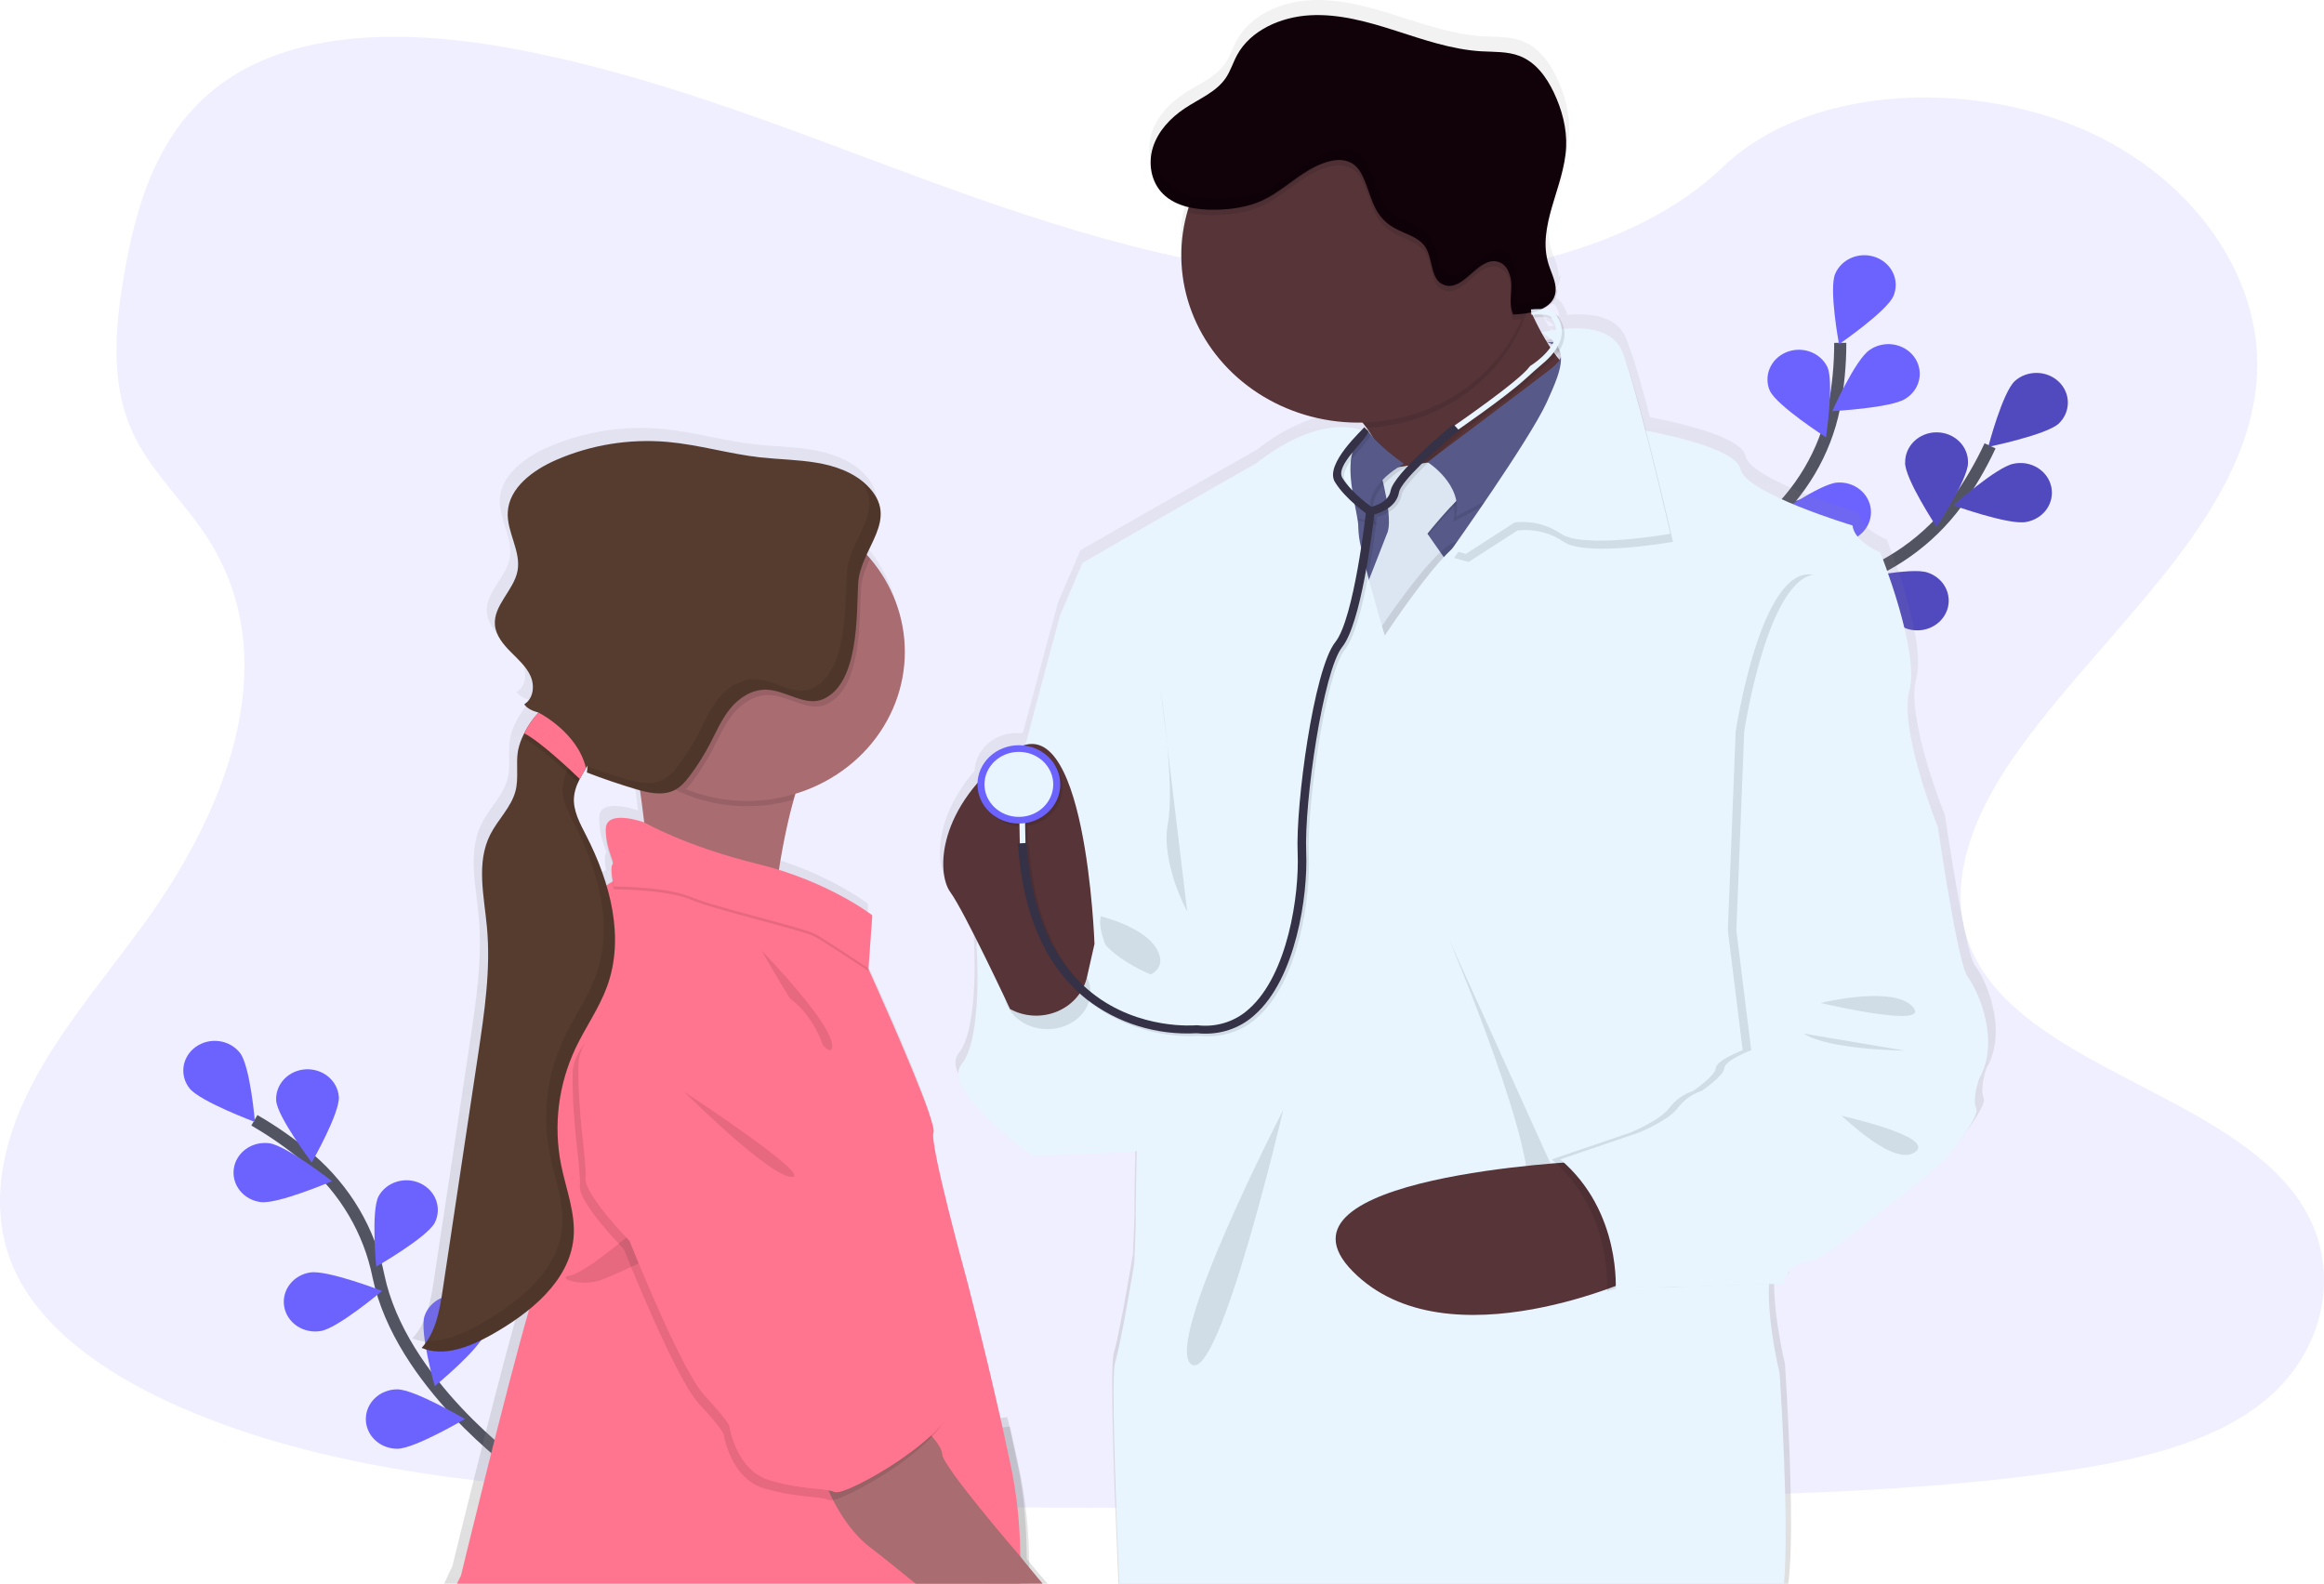 <svg width="383" height="261" viewBox="0 0 383 261" fill="none" xmlns="http://www.w3.org/2000/svg">
<g clip-path="url(#clip0_121_731)">
<path opacity="0.1" d="M222.53 46.029C197.976 45.222 174.572 37.726 152.258 29.526C129.944 21.326 107.827 12.238 83.848 7.893C68.431 5.095 50.8 4.702 38.38 12.518C26.426 20.038 22.565 33.02 20.488 45.066C18.926 54.129 18.02 63.667 22.29 72.154C25.263 78.043 30.538 82.995 34.188 88.637C46.882 108.269 37.908 132.479 24.148 151.664C17.695 160.668 10.209 169.235 5.23 178.809C0.251 188.383 -2.055 199.351 2.303 209.115C6.623 218.785 16.912 226.062 28.062 231.174C50.708 241.548 77.392 244.516 103.412 246.217C161.01 249.942 218.919 248.328 276.669 246.714C298.042 246.114 319.51 245.51 340.533 242.379C352.209 240.641 364.265 237.887 372.742 231.237C383.501 222.794 386.171 208.501 378.959 197.913C366.864 180.159 333.424 175.747 324.968 156.693C320.317 146.205 325.095 134.52 331.859 124.793C346.362 103.927 370.68 85.619 371.96 61.766C372.841 45.382 361.152 28.979 343.076 21.226C324.133 13.092 297.862 14.119 283.887 27.562C269.496 41.411 244.206 46.74 222.53 46.029Z" fill="#6C63FF"/>
<path d="M85.424 241.782C85.424 241.782 66.029 227.916 62.365 210.279C60.88 202.871 56.894 196.118 51.007 191.034C48.191 188.642 45.149 186.499 41.92 184.631" stroke="#535461" stroke-width="2" stroke-miterlimit="10"/>
<path d="M39.547 173.52C41.247 175.694 42.016 184.908 42.016 184.908C42.016 184.908 32.928 181.523 31.225 179.352C30.407 178.309 30.061 177.001 30.263 175.716C30.465 174.431 31.199 173.274 32.303 172.501C33.406 171.728 34.789 171.4 36.148 171.591C37.507 171.783 38.729 172.476 39.547 173.52Z" fill="#6C63FF"/>
<path d="M55.846 180.749C56.022 183.447 51.378 191.577 51.378 191.577C51.378 191.577 45.69 184.061 45.51 181.363C45.442 180.077 45.912 178.817 46.819 177.857C47.726 176.896 48.997 176.312 50.356 176.231C51.715 176.151 53.053 176.58 54.08 177.425C55.107 178.271 55.74 179.465 55.843 180.749H55.846Z" fill="#6C63FF"/>
<path d="M71.644 201.532C70.361 203.946 62.007 208.748 62.007 208.748C62.007 208.748 61.115 199.544 62.398 197.13C63.03 195.994 64.108 195.139 65.4 194.747C66.692 194.356 68.095 194.46 69.307 195.037C70.519 195.614 71.443 196.618 71.88 197.832C72.317 199.047 72.232 200.375 71.644 201.532Z" fill="#6C63FF"/>
<path d="M79.856 219.793C79.021 222.377 71.647 228.443 71.647 228.443C71.647 228.443 69.119 219.516 69.954 216.928C70.356 215.686 71.263 214.646 72.476 214.037C73.688 213.427 75.107 213.298 76.42 213.678C77.733 214.058 78.833 214.916 79.477 216.062C80.122 217.209 80.258 218.551 79.856 219.793Z" fill="#6C63FF"/>
<path d="M42.972 198.113C45.793 198.474 54.711 194.665 54.711 194.665C54.711 194.665 47.186 188.769 44.351 188.409C42.99 188.236 41.612 188.582 40.521 189.369C39.429 190.157 38.713 191.323 38.531 192.609C38.348 193.896 38.713 195.199 39.546 196.231C40.379 197.264 41.611 197.941 42.972 198.113Z" fill="#6C63FF"/>
<path d="M52.863 219.359C55.684 218.902 62.973 212.75 62.973 212.75C62.973 212.75 53.924 209.255 51.107 209.712C50.432 209.816 49.786 210.046 49.206 210.388C48.626 210.73 48.123 211.177 47.727 211.704C47.33 212.231 47.048 212.826 46.897 213.457C46.745 214.087 46.727 214.739 46.843 215.376C46.96 216.013 47.208 216.622 47.575 217.168C47.941 217.714 48.419 218.185 48.979 218.555C49.539 218.926 50.172 219.187 50.839 219.325C51.507 219.463 52.197 219.475 52.87 219.359H52.863Z" fill="#6C63FF"/>
<path d="M65.469 238.764C68.329 238.764 76.616 233.865 76.616 233.865C76.616 233.865 68.326 228.973 65.466 228.973C64.093 228.973 62.776 229.489 61.805 230.407C60.834 231.325 60.289 232.57 60.289 233.869C60.289 235.167 60.834 236.412 61.805 237.33C62.776 238.248 64.093 238.764 65.466 238.764H65.469Z" fill="#6C63FF"/>
<path d="M273.834 121.855C273.834 121.855 285.788 101.83 303.807 96.061C311.374 93.684 317.922 89.052 322.468 82.858C324.601 79.897 326.441 76.757 327.966 73.478" stroke="#535461" stroke-width="2" stroke-miterlimit="10"/>
<path d="M339.277 69.809C337.225 71.69 327.672 73.638 327.672 73.638C327.672 73.638 330.017 64.667 332.069 62.783C333.06 61.906 334.375 61.432 335.732 61.463C337.088 61.494 338.378 62.027 339.323 62.948C340.268 63.869 340.792 65.104 340.784 66.388C340.775 67.671 340.234 68.9 339.277 69.809Z" fill="#6C63FF"/>
<path d="M333.875 86.026C331.054 86.553 321.932 83.278 321.932 83.278C321.932 83.278 329.055 76.942 331.858 76.426C332.531 76.284 333.227 76.272 333.906 76.388C334.584 76.505 335.231 76.749 335.808 77.105C336.386 77.461 336.882 77.923 337.268 78.463C337.655 79.004 337.923 79.611 338.057 80.251C338.191 80.89 338.189 81.549 338.051 82.188C337.912 82.826 337.64 83.433 337.251 83.971C336.861 84.508 336.362 84.968 335.782 85.32C335.203 85.674 334.554 85.913 333.875 86.026Z" fill="#6C63FF"/>
<path d="M314.213 103.594C311.512 102.71 305.373 95.52 305.373 95.52C305.373 95.52 314.894 93.459 317.602 94.343C318.253 94.547 318.854 94.871 319.371 95.297C319.888 95.723 320.311 96.241 320.614 96.823C320.918 97.404 321.096 98.037 321.139 98.684C321.182 99.331 321.088 99.979 320.864 100.592C320.639 101.205 320.288 101.769 319.832 102.252C319.375 102.736 318.821 103.128 318.202 103.407C317.583 103.687 316.912 103.847 316.228 103.879C315.543 103.911 314.858 103.814 314.213 103.594Z" fill="#6C63FF"/>
<path d="M296.144 113.718C293.323 113.278 286.002 107.158 286.002 107.158C286.002 107.158 295.026 103.604 297.843 104.044C299.199 104.255 300.411 104.967 301.212 106.022C302.014 107.078 302.338 108.392 302.115 109.675C301.892 110.957 301.14 112.103 300.023 112.861C298.906 113.618 297.517 113.926 296.161 113.715L296.144 113.718Z" fill="#6C63FF"/>
<path d="M313.967 76.265C313.963 78.97 319.15 86.817 319.15 86.817C319.15 86.817 324.331 78.98 324.331 76.279C324.349 75.625 324.228 74.975 323.976 74.367C323.724 73.758 323.346 73.203 322.864 72.735C322.381 72.267 321.805 71.895 321.168 71.641C320.531 71.386 319.847 71.256 319.156 71.256C318.465 71.256 317.78 71.386 317.144 71.641C316.507 71.895 315.93 72.267 315.448 72.735C314.966 73.203 314.587 73.758 314.335 74.367C314.083 74.975 313.963 75.625 313.981 76.279L313.967 76.265Z" fill="#6C63FF"/>
<path d="M293.01 88.357C293.863 90.938 301.282 96.957 301.282 96.957C301.282 96.957 303.751 88.014 302.89 85.433C302.444 84.237 301.525 83.251 300.325 82.684C299.126 82.116 297.741 82.011 296.461 82.39C295.182 82.769 294.108 83.603 293.465 84.716C292.822 85.829 292.662 87.134 293.017 88.357H293.01Z" fill="#6C63FF"/>
<path d="M274.365 102.753C274.746 105.421 280.98 112.547 280.98 112.547C280.98 112.547 285.004 104.127 284.623 101.449C284.547 100.801 284.335 100.173 283.999 99.602C283.663 99.032 283.21 98.531 282.667 98.129C282.123 97.727 281.5 97.432 280.834 97.261C280.167 97.09 279.472 97.046 278.788 97.133C278.104 97.22 277.445 97.436 276.85 97.767C276.255 98.098 275.737 98.539 275.325 99.062C274.913 99.586 274.615 100.182 274.451 100.816C274.286 101.45 274.257 102.109 274.365 102.753Z" fill="#6C63FF"/>
<path opacity="0.25" d="M339.277 69.809C337.225 71.69 327.672 73.638 327.672 73.638C327.672 73.638 330.017 64.667 332.069 62.783C333.06 61.906 334.375 61.432 335.732 61.463C337.088 61.494 338.378 62.027 339.323 62.948C340.268 63.869 340.792 65.104 340.784 66.388C340.775 67.671 340.234 68.9 339.277 69.809Z" fill="black"/>
<path opacity="0.25" d="M333.875 86.026C331.054 86.553 321.932 83.278 321.932 83.278C321.932 83.278 329.055 76.942 331.858 76.426C332.531 76.284 333.227 76.272 333.906 76.388C334.584 76.505 335.231 76.749 335.808 77.105C336.386 77.461 336.882 77.923 337.268 78.463C337.655 79.004 337.923 79.611 338.057 80.251C338.191 80.89 338.189 81.549 338.051 82.188C337.912 82.826 337.64 83.433 337.251 83.971C336.861 84.508 336.362 84.968 335.782 85.32C335.203 85.674 334.554 85.913 333.875 86.026Z" fill="black"/>
<path opacity="0.25" d="M314.213 103.594C311.512 102.71 305.373 95.52 305.373 95.52C305.373 95.52 314.894 93.459 317.602 94.343C318.253 94.547 318.854 94.871 319.371 95.297C319.888 95.723 320.311 96.241 320.614 96.823C320.918 97.404 321.096 98.037 321.139 98.684C321.182 99.331 321.088 99.979 320.864 100.592C320.639 101.205 320.288 101.769 319.832 102.252C319.375 102.736 318.821 103.128 318.202 103.407C317.583 103.687 316.912 103.847 316.228 103.879C315.543 103.911 314.858 103.814 314.213 103.594Z" fill="black"/>
<path opacity="0.25" d="M296.144 113.718C293.323 113.278 286.002 107.158 286.002 107.158C286.002 107.158 295.026 103.604 297.843 104.044C299.199 104.255 300.411 104.967 301.212 106.022C302.014 107.078 302.338 108.392 302.115 109.675C301.892 110.957 301.14 112.103 300.023 112.861C298.906 113.618 297.517 113.926 296.161 113.715L296.144 113.718Z" fill="black"/>
<path opacity="0.25" d="M313.967 76.265C313.963 78.97 319.15 86.817 319.15 86.817C319.15 86.817 324.331 78.98 324.331 76.279C324.349 75.625 324.228 74.975 323.976 74.367C323.724 73.758 323.346 73.203 322.864 72.735C322.381 72.267 321.805 71.895 321.168 71.641C320.531 71.386 319.847 71.256 319.156 71.256C318.465 71.256 317.78 71.386 317.144 71.641C316.507 71.895 315.93 72.267 315.448 72.735C314.966 73.203 314.587 73.758 314.335 74.367C314.083 74.975 313.963 75.625 313.981 76.279L313.967 76.265Z" fill="black"/>
<path opacity="0.25" d="M293.01 88.357C293.863 90.938 301.282 96.957 301.282 96.957C301.282 96.957 303.751 88.014 302.89 85.433C302.444 84.237 301.525 83.251 300.325 82.684C299.126 82.116 297.741 82.011 296.461 82.39C295.182 82.769 294.108 83.603 293.465 84.716C292.822 85.829 292.662 87.134 293.017 88.357H293.01Z" fill="black"/>
<path opacity="0.25" d="M274.365 102.753C274.746 105.421 280.98 112.547 280.98 112.547C280.98 112.547 285.004 104.127 284.623 101.449C284.547 100.801 284.335 100.173 283.999 99.602C283.663 99.032 283.21 98.531 282.667 98.129C282.123 97.727 281.5 97.432 280.834 97.261C280.167 97.09 279.472 97.046 278.788 97.133C278.104 97.22 277.445 97.436 276.85 97.767C276.255 98.098 275.737 98.539 275.325 99.062C274.913 99.586 274.615 100.182 274.451 100.816C274.286 101.45 274.257 102.109 274.365 102.753Z" fill="black"/>
<path d="M274.521 121.458C274.521 121.458 276.87 98.568 290.855 86.396C296.754 81.324 300.755 74.579 302.259 67.175C302.944 63.655 303.285 60.083 303.278 56.504" stroke="#535461" stroke-width="2" stroke-miterlimit="10"/>
<path d="M312.045 48.781C310.987 51.288 303.074 56.73 303.074 56.73C303.074 56.73 301.374 47.63 302.443 45.122C302.957 43.918 303.956 42.957 305.22 42.449C306.484 41.942 307.91 41.93 309.183 42.416C310.456 42.903 311.473 43.847 312.01 45.043C312.546 46.238 312.559 47.586 312.045 48.791V48.781Z" fill="#6C63FF"/>
<path d="M314.058 65.694C311.72 67.248 301.963 67.759 301.963 67.759C301.963 67.759 305.764 59.242 308.102 57.688C308.657 57.295 309.289 57.012 309.961 56.855C310.633 56.697 311.332 56.669 312.016 56.772C312.7 56.875 313.355 57.106 313.943 57.453C314.531 57.799 315.039 58.254 315.437 58.79C315.836 59.325 316.117 59.931 316.263 60.571C316.41 61.211 316.419 61.873 316.29 62.516C316.162 63.16 315.898 63.772 315.515 64.317C315.131 64.863 314.636 65.33 314.058 65.691V65.694Z" fill="#6C63FF"/>
<path d="M303.598 89.298C300.749 89.525 292.053 85.296 292.053 85.296C292.053 85.296 299.881 79.76 302.73 79.534C304.099 79.425 305.456 79.835 306.505 80.672C307.554 81.51 308.208 82.708 308.323 84.002C308.438 85.296 308.005 86.58 307.119 87.572C306.233 88.564 304.966 89.182 303.598 89.291V89.298Z" fill="#6C63FF"/>
<path d="M291.43 105.468C288.661 106.135 279.338 103.377 279.338 103.377C279.338 103.377 286.063 96.671 288.831 95.99C290.16 95.665 291.571 95.851 292.754 96.51C293.938 97.168 294.796 98.243 295.141 99.5C295.486 100.757 295.288 102.092 294.592 103.211C293.896 104.33 292.758 105.142 291.43 105.468Z" fill="#6C63FF"/>
<path d="M291.676 64.4C292.832 66.872 300.922 72.07 300.922 72.07C300.922 72.07 302.297 62.92 301.14 60.449C300.564 59.293 299.532 58.396 298.266 57.949C296.999 57.503 295.599 57.543 294.363 58.06C293.127 58.577 292.154 59.531 291.652 60.718C291.15 61.904 291.158 63.23 291.676 64.41V64.4Z" fill="#6C63FF"/>
<path d="M277.698 83.482C279.585 85.513 288.944 88.174 288.944 88.174C288.944 88.174 287.364 79.053 285.477 77.022C285.032 76.529 284.487 76.124 283.875 75.832C283.263 75.539 282.596 75.364 281.911 75.318C281.227 75.271 280.54 75.354 279.89 75.56C279.24 75.767 278.64 76.094 278.124 76.522C277.609 76.95 277.189 77.471 276.888 78.053C276.587 78.636 276.412 79.27 276.372 79.918C276.332 80.565 276.429 81.214 276.657 81.826C276.884 82.437 277.238 83 277.698 83.482Z" fill="#6C63FF"/>
<path d="M266.805 103.797C268.3 106.098 277.049 110.216 277.049 110.216C277.049 110.216 277.123 100.976 275.638 98.671C274.899 97.608 273.751 96.858 272.437 96.581C271.123 96.304 269.747 96.522 268.6 97.189C267.453 97.856 266.627 98.918 266.295 100.152C265.963 101.386 266.152 102.693 266.822 103.797H266.805Z" fill="#6C63FF"/>
<path d="M256.537 31.817C257.122 29.786 257.828 27.745 258.321 25.688C257.729 27.745 257.02 29.793 256.537 31.817Z" fill="url(#paint0_linear_121_731)"/>
<path d="M253.913 51.378C253.864 51.298 253.828 51.218 253.79 51.145C253.79 51.111 253.754 51.085 253.74 51.051C253.663 51.086 253.585 51.116 253.504 51.142C253.349 51.198 253.19 51.252 253.028 51.295C252.866 51.338 252.799 51.362 252.675 51.388C252.573 51.422 252.468 51.447 252.361 51.465L252.39 51.525C252.52 51.498 252.647 51.475 252.778 51.442L252.813 51.855C252.961 51.855 253.098 51.835 253.232 51.835C253.296 51.832 253.359 51.832 253.423 51.835C253.698 51.835 253.938 51.835 254.128 51.835C254.054 51.685 253.977 51.528 253.913 51.378ZM325.497 159.134C323.839 157.023 320.532 134.367 320.532 134.367C320.532 134.367 314.026 118.256 315.799 111.827C317.573 105.398 310.954 88.948 310.954 88.948C310.954 88.948 306.582 87.15 306.345 84.482C306.345 84.482 288.492 79.147 287.656 75.145C286.979 71.864 275.906 69.509 271.929 68.766C270.716 64.137 269.496 59.819 268.596 57.461C268.353 56.727 268.124 56.094 267.912 55.593C266.393 51.925 261.696 51.592 258.289 51.885C258.142 51.26 257.867 50.668 257.482 50.141C257.425 49.96 257.314 49.799 257.161 49.678C257.088 49.619 257.01 49.565 256.928 49.517C256.866 49.409 256.785 49.312 256.688 49.231C256.591 49.148 256.485 49.077 256.371 49.017C256.289 48.975 256.204 48.939 256.117 48.907C255.913 48.834 255.701 48.779 255.486 48.744C255.235 48.695 254.98 48.664 254.724 48.651C255.346 48.393 255.901 48.009 256.35 47.527C256.655 47.188 256.882 46.793 257.016 46.366C257.128 46.012 257.178 45.642 257.164 45.272C257.073 45.425 256.967 45.569 256.847 45.703C256.995 44.225 256.17 42.725 255.697 41.254C255.125 39.34 255.019 37.327 255.387 35.368C255.86 32.414 257.03 29.426 257.824 26.418C257.826 26.401 257.826 26.384 257.824 26.368C258.24 24.874 258.497 23.345 258.592 21.802C258.73 18.691 257.887 15.586 256.533 12.752C255.331 10.241 253.557 7.77 250.842 6.749C248.825 5.979 246.564 6.103 244.392 5.976C239.519 5.689 234.871 4.068 230.238 2.594C225.604 1.12 220.837 -0.22 215.96 0.037C211.083 0.293 206.065 2.518 203.84 6.599C203.135 7.873 202.729 9.291 201.886 10.488C200.307 12.745 197.478 13.876 195.119 15.433C192.76 16.991 190.683 19.201 189.83 21.839C189.364 23.26 189.298 24.772 189.639 26.224C189.716 26.552 189.815 26.875 189.936 27.191C190.27 28.073 190.792 28.88 191.47 29.562C191.98 30.067 192.567 30.498 193.212 30.84C194.021 31.264 194.886 31.582 195.786 31.787C195.754 31.887 195.722 31.994 195.687 32.097C195.631 32.267 195.581 32.43 195.528 32.614C195.412 33.024 195.303 33.441 195.211 33.861C195.207 33.891 195.207 33.921 195.211 33.951C194.778 35.848 194.56 37.783 194.562 39.723C194.561 40.641 194.611 41.558 194.71 42.471C196.121 56.004 207.934 66.678 222.529 67.372C223.03 67.395 223.534 67.408 224.045 67.408C224.278 67.408 224.507 67.408 224.751 67.408C224.98 67.695 225.206 67.989 225.421 68.275C225.636 68.562 225.833 68.856 226.02 69.142L225.509 68.642L224.998 68.199C224.859 68.379 224.704 68.547 224.536 68.702C224.202 68.591 223.862 68.5 223.516 68.429C222.053 68.122 219.824 68.009 216.891 68.846C214.193 69.609 210.896 71.18 207.038 74.165L188.24 84.836L178.07 90.685L174.406 99.155C174.406 99.155 171.652 109.219 168.588 120.751C168.468 120.784 168.351 120.818 168.235 120.858C167.987 120.831 167.737 120.817 167.487 120.818C165.709 120.814 163.999 121.461 162.716 122.625C161.432 123.788 160.675 125.377 160.604 127.057C154.511 134.06 154.165 141.063 155.597 144.277C155.726 144.579 155.89 144.866 156.083 145.134C157.021 146.415 158.774 149.716 160.551 153.235C160.505 153.525 160.477 153.768 160.463 153.952C160.46 154.012 160.46 154.072 160.463 154.132C160.463 154.132 161.521 169.241 157.995 173.573C157.222 174.517 157.339 175.757 157.995 177.131C160.357 182.073 169.698 188.673 169.698 188.673C169.698 188.673 180.901 188.616 187.143 187.973C187.125 188.566 187.111 189.156 187.097 189.733C186.956 195.562 186.956 200.448 186.956 200.448L186.723 206.56C186.723 206.56 184.608 219.442 183.55 222.994C182.883 225.222 183.652 245.847 184.322 261.01H294.702C295.999 252.04 294.169 224.785 294.169 224.785C294.169 224.785 292.431 217.738 292.367 211.596C292.364 211.589 292.362 211.582 292.362 211.574C292.362 211.567 292.364 211.559 292.367 211.552C292.367 211.016 292.367 210.492 292.388 209.978L293.189 209.952L294.627 209.905H294.758C294.758 209.905 294.793 209.778 294.874 209.572C295.065 209.057 295.324 208.567 295.647 208.114C296.26 207.257 297.219 206.417 298.662 206.36C299.458 206.33 300.693 205.72 302.086 204.82C302.095 204.822 302.104 204.822 302.114 204.82C305.862 202.422 310.817 197.997 312.019 197.27C313.673 196.269 321.593 189.6 321.593 189.6C321.593 189.6 322.774 188.186 324.033 186.482L324.079 186.422C325.645 184.288 327.309 181.737 326.9 180.933C326.195 179.492 327.373 176.048 327.373 176.048C331.05 169.681 327.154 161.245 325.497 159.134ZM257.309 56.564C257.343 56.663 257.364 56.766 257.372 56.871C257.284 56.761 257.196 56.644 257.108 56.537L257.023 56.43L256.963 56.35L257.097 56.177C257.097 56.177 257.097 56.177 257.097 56.2C257.19 56.308 257.262 56.432 257.309 56.564ZM256.124 53.609C255.74 53.683 255.436 53.749 255.239 53.799C254.989 53.379 254.749 52.959 254.534 52.532C255.099 52.842 255.632 53.203 256.124 53.609ZM255.461 54.136C255.46 54.13 255.46 54.123 255.461 54.116L255.489 54.136C255.634 54.226 255.775 54.313 255.905 54.403C256.022 54.483 256.128 54.56 256.233 54.64C256.163 54.756 256.085 54.876 256.008 54.973C255.884 54.79 255.768 54.613 255.655 54.43C255.584 54.356 255.521 54.256 255.461 54.136ZM253.345 50.021C254.027 49.958 254.713 49.958 255.394 50.021C255.489 50.021 255.574 50.038 255.659 50.051C255.85 50.079 256.038 50.125 256.219 50.188C256.636 50.739 256.893 51.384 256.963 52.059L256.773 52.085L256.586 52.119C256.233 52.175 255.881 52.232 255.606 52.285L255.253 52.355C254.784 52.452 254.512 52.525 254.502 52.529C254.456 52.439 254.41 52.355 254.361 52.269C254.283 52.125 254.202 51.978 254.132 51.835C254.061 51.692 253.969 51.528 253.895 51.378C253.846 51.298 253.811 51.218 253.772 51.145C253.772 51.111 253.737 51.085 253.723 51.051C253.702 51.016 253.684 50.979 253.67 50.941C253.455 50.528 253.257 50.114 253.067 49.708C253.046 49.668 253.028 49.624 253.01 49.584L253.278 49.568V49.654L253.345 50.021ZM169.212 256.888C169.184 251.923 168.803 246.551 167.745 241.508C167.293 239.364 166.828 237.22 166.355 235.112C166.236 234.586 166.119 234.065 166.003 233.545L164.917 233.682H164.818C161.856 220.473 158.76 208.835 158.76 208.835C158.76 208.835 152.61 186.629 153.322 184.858C153.414 184.628 153.298 184.008 153.037 183.097C151.549 178.048 145.335 164.136 143.163 159.38C143.163 159.36 143.145 159.337 143.138 159.32C142.786 158.523 142.532 157.987 142.454 157.83L142.966 150.734L142.994 150.307L143.061 149.4L143.033 149.376L143.061 148.956C143.061 148.956 137.694 144.794 128.603 141.79C128.25 141.67 127.877 141.553 127.506 141.44C127.961 138.568 128.564 135.327 129.351 132.169C129.425 131.852 129.506 131.545 129.59 131.235C129.665 130.925 129.749 130.625 129.834 130.322C129.968 129.828 130.112 129.341 130.26 128.861C130.751 128.714 131.234 128.551 131.71 128.377L131.893 128.311C137.758 126.153 142.597 122.058 145.514 116.785C148.432 111.513 149.23 105.419 147.761 99.632C146.924 96.35 145.378 93.267 143.22 90.578C143.057 90.371 142.885 90.165 142.712 89.961C142.539 89.758 142.331 89.531 142.137 89.324C143.156 87.133 144.359 85.049 144.457 82.918C144.475 82.648 144.475 82.378 144.457 82.108V82.075C144.327 80.704 143.685 79.317 142.19 77.859C140.007 75.722 136.9 74.638 133.794 74.118C130.687 73.598 127.521 73.584 124.396 73.234C119.216 72.647 114.17 71.137 108.99 70.673C102.609 70.114 96.186 71.149 90.361 73.674C86.506 75.342 82.603 78.256 82.37 82.255C82.18 85.559 84.613 88.727 83.999 91.992C83.389 95.2 79.933 97.725 80.237 100.969C80.353 102.236 81.041 103.37 81.901 104.381C82.197 104.714 82.511 105.048 82.835 105.381C84.091 106.638 85.473 107.845 86.175 109.429C86.203 109.496 86.231 109.563 86.256 109.63C86.852 111.194 86.584 113.171 85.11 114.068C85.118 114.074 85.124 114.082 85.128 114.091C85.149 114.118 85.17 114.138 85.188 114.165C85.19 114.159 85.19 114.153 85.188 114.148C85.71 114.734 86.415 115.149 87.201 115.335L87.501 115.422C87.257 115.672 87.028 115.932 86.796 116.206L86.644 116.396C86.255 116.89 85.902 117.408 85.586 117.946C85.406 118.246 85.233 118.547 85.089 118.847C84.605 119.762 84.255 120.734 84.049 121.738C83.671 123.946 84.204 126.247 83.632 128.407C82.927 131.075 80.695 133.123 79.436 135.6C77.052 140.269 78.403 145.748 78.882 150.904C79.535 157.907 78.477 164.939 77.423 171.896C76.863 175.595 76.304 179.298 75.744 183.004C74.334 192.305 72.923 201.607 71.513 210.909C70.998 214.317 70.388 217.912 67.986 220.543H68.011C68.011 220.543 68.011 220.563 67.986 220.57C68.707 220.868 69.474 221.054 70.257 221.123C73.392 221.42 76.714 219.986 79.535 218.419C81.769 217.198 83.885 215.793 85.858 214.22C85.568 215.221 85.258 216.311 84.927 217.485C84.928 217.496 84.928 217.507 84.927 217.518C80.945 231.858 74.542 258.145 74.542 258.145C74.542 258.145 73.96 259.289 73.205 260.993H172.646C171.483 259.659 170.4 258.382 169.554 257.352L169.212 256.888ZM95.583 124.299C95.608 124.259 95.625 124.222 95.65 124.186C95.65 124.292 95.65 124.396 95.65 124.496C95.65 124.596 95.65 124.686 95.65 124.779C95.65 124.873 95.65 124.863 95.65 124.909C95.65 125.046 95.618 125.183 95.594 125.319C95.594 125.319 95.594 125.336 95.594 125.349L95.946 125.473L96.355 125.633C98.772 126.536 101.219 127.353 103.697 128.084C103.951 128.161 104.208 128.234 104.466 128.304L104.519 128.718C104.582 129.141 104.642 129.571 104.698 130.001C104.698 130.001 104.698 130.021 104.698 130.035C104.857 131.225 105.012 132.412 105.15 133.573C105.15 133.573 98.676 131.239 98.757 134.783C98.753 134.847 98.753 134.91 98.757 134.974C98.749 135.058 98.749 135.143 98.757 135.227C98.817 137.988 99.73 139.625 99.913 140.466C99.902 140.501 99.883 140.533 99.857 140.559C99.7 140.881 99.647 141.239 99.702 141.59C99.695 142.186 99.745 142.782 99.85 143.37C99.659 143.48 99.472 143.59 99.286 143.704C99.144 143.787 99.01 143.881 98.873 143.974C98.008 141.136 96.876 138.377 95.491 135.73C94.522 133.843 93.432 131.876 93.442 129.805C93.442 129.671 93.443 129.535 93.46 129.398C93.499 128.798 93.62 128.205 93.82 127.634C93.901 127.417 93.989 127.204 94.088 126.993C94.318 126.494 94.576 126.007 94.86 125.533C95.043 125.219 95.237 124.909 95.424 124.596C95.484 124.502 95.541 124.406 95.597 124.312L95.583 124.299ZM253.913 51.378C253.864 51.298 253.828 51.218 253.79 51.145C253.79 51.111 253.754 51.085 253.74 51.051C253.663 51.086 253.585 51.116 253.504 51.142C253.349 51.198 253.19 51.252 253.028 51.295C252.866 51.338 252.799 51.362 252.675 51.388L252.361 51.465L252.39 51.525C252.52 51.498 252.647 51.475 252.778 51.442L252.813 51.855C252.961 51.855 253.098 51.835 253.232 51.835H253.423C253.698 51.835 253.938 51.835 254.128 51.835C254.054 51.685 253.977 51.528 253.913 51.378Z" fill="url(#paint1_linear_121_731)"/>
<path d="M176.864 100.359L174.748 101.243C174.748 101.243 160.957 151.911 160.957 156.006C160.957 160.101 190.2 182.887 190.2 182.887L194.763 153.761C194.763 153.761 188.212 86.97 176.864 100.359Z" fill="#E8F5FF"/>
<path d="M241.01 84.242L228.792 78.213C228.107 75.454 226.893 72.837 225.209 70.493C223.421 68.052 221.044 65.654 218.082 64.404C210.596 61.229 249.748 44.565 249.748 44.565C250.365 46.567 251.091 48.537 251.924 50.468C253.941 55.177 257.287 61.266 261.6 63C268.931 65.951 241.01 84.242 241.01 84.242Z" fill="#563438"/>
<path opacity="0.1" d="M251.924 50.468C250.251 56.032 246.772 60.958 241.979 64.552C237.185 68.145 231.319 70.223 225.209 70.493C223.421 68.052 221.044 65.654 218.082 64.404C210.596 61.229 249.748 44.565 249.748 44.565C250.365 46.567 251.091 48.537 251.924 50.468Z" fill="black"/>
<path d="M253.026 42.054C253.027 47.511 251.317 52.846 248.112 57.384C244.907 61.922 240.351 65.459 235.021 67.548C229.69 69.637 223.824 70.184 218.164 69.12C212.505 68.056 207.306 65.428 203.225 61.57C199.145 57.712 196.366 52.796 195.24 47.444C194.115 42.092 194.692 36.544 196.901 31.503C199.109 26.461 202.849 22.152 207.647 19.121C212.445 16.09 218.086 14.472 223.856 14.473C227.691 14.456 231.492 15.158 235.039 16.538C238.586 17.918 241.808 19.949 244.52 22.514C247.232 25.078 249.38 28.125 250.84 31.479C252.3 34.833 253.043 38.427 253.026 42.054Z" fill="#563438"/>
<path d="M257.235 80.701L249.28 98.255L242.262 109.906H219.8L213.248 93.976L215.903 77.456H233.059L244.135 76.866L247.876 75.685L250.288 76.979L257.235 80.701Z" fill="#575A89"/>
<path opacity="0.1" d="M254.496 57.301C254.496 57.301 259.457 58.301 255.014 61.746C250.571 65.191 235.242 76.145 235.242 76.145C235.242 76.145 240.627 80.681 239.513 85.993L257.352 76.589L260.526 61.543C260.526 61.543 260.882 57.021 254.496 57.301Z" fill="black"/>
<path opacity="0.1" d="M238.75 76.145L227.403 77.916C227.403 77.916 229.744 86.103 228.574 88.427C228.538 88.499 228.509 88.574 228.485 88.651L223.855 100.486L227.325 109.78L239.336 94.29L235.242 88.427C235.242 88.427 239.569 83.005 242.143 81.124C244.717 79.243 238.75 76.145 238.75 76.145Z" fill="black"/>
<path d="M238.75 75.689L227.403 77.456C227.403 77.456 229.744 85.643 228.574 87.967C228.538 88.039 228.509 88.114 228.485 88.191L223.855 100.026L227.325 109.319L239.336 93.82L235.242 87.957C235.242 87.957 239.569 82.535 242.143 80.654C244.717 78.773 238.75 75.689 238.75 75.689Z" fill="#DCE6F2"/>
<path d="M254.972 56.417C254.972 56.417 259.933 57.418 255.487 60.862C251.04 64.307 235.242 76.145 235.242 76.145C235.242 76.145 241.092 79.797 239.982 85.106L257.821 75.705L260.995 60.659C260.995 60.659 261.347 56.137 254.972 56.417Z" fill="#575A89"/>
<path opacity="0.1" d="M225.99 71.537C225.99 71.537 227.072 73.451 231.85 76.903C231.85 76.903 223.895 80.904 226.938 86.53L214.769 83.529L212.896 77.996L225.99 71.537Z" fill="black"/>
<path d="M225.519 71.097C225.519 71.097 226.602 73.011 231.38 76.462C231.38 76.462 223.425 80.444 226.468 86.086L214.302 83.085L212.43 77.556L225.519 71.097Z" fill="#575A89"/>
<path opacity="0.1" d="M257.235 80.701L249.28 98.255L242.276 109.906H219.8L213.248 93.976L215.9 77.456H220.671C220.593 81.311 222.081 85.84 221.986 87.524C221.824 90.291 226.352 105.224 226.352 105.224C226.352 105.224 235.827 90.732 239.568 89.441C241.92 88.631 246.903 81.888 250.285 76.979L257.235 80.701Z" fill="black"/>
<path d="M288.574 173.076L287.766 174.037C287.766 174.037 293.616 201.805 291.998 208.111C291.722 209.248 291.565 210.407 291.529 211.573V211.623C291.243 218.039 293.292 226.365 293.292 226.365C293.292 226.365 294.928 250.909 293.997 261.003H184.464C183.822 246.077 183.131 226.739 183.758 224.595C184.816 221.057 186.932 208.221 186.932 208.221L187.165 202.139C187.165 202.139 187.165 196.259 187.355 189.71C187.436 186.765 187.556 183.674 187.729 180.933C187.951 177.485 188.261 174.58 188.688 173.153C188.951 172.071 189.102 170.968 189.14 169.858C189.14 169.755 189.14 169.648 189.161 169.542C189.161 169.208 189.196 168.848 189.21 168.478C189.21 168.374 189.21 168.271 189.21 168.144C189.277 165.997 189.252 163.449 189.178 160.808C189.178 160.664 189.178 160.518 189.178 160.371C189.118 158.39 189.03 156.369 188.931 154.448C188.625 148.446 188.226 143.37 188.226 143.37L174.773 101.219L178.398 92.776L188.459 86.947L207.06 76.326C216.133 69.273 222.107 70.12 224.385 70.893C224.606 70.965 224.823 71.048 225.034 71.143C225.104 71.177 225.16 71.203 225.213 71.233C225.286 71.266 225.355 71.304 225.421 71.347C224.798 71.631 224.256 72.053 223.842 72.577C223.375 73.174 223.043 73.855 222.865 74.578C222.746 75.026 222.662 75.482 222.614 75.942C222.569 76.426 222.551 76.926 222.551 77.429C222.576 78.534 222.676 79.635 222.851 80.727C222.851 80.747 222.851 80.774 222.851 80.801C222.967 81.581 223.112 82.345 223.253 83.062C223.251 83.074 223.251 83.086 223.253 83.098C223.415 83.935 223.577 84.709 223.686 85.376C223.708 85.496 223.725 85.606 223.743 85.71C223.821 86.15 223.857 86.597 223.852 87.043C223.892 88.122 224.045 89.195 224.311 90.245C224.402 90.685 224.508 91.155 224.624 91.645C224.783 92.312 224.956 93.039 225.143 93.78C225.245 94.186 225.354 94.607 225.467 95.023C225.51 95.19 225.555 95.357 225.598 95.527L225.668 95.79C226.419 98.615 227.234 101.426 227.735 103.127C228.031 104.127 228.218 104.744 228.218 104.744C228.218 104.744 233.528 96.624 237.767 92.002C237.83 91.936 237.887 91.872 237.947 91.812C238.366 91.355 238.779 90.938 239.174 90.572C240.038 89.758 240.814 89.178 241.438 88.964C241.571 88.918 241.699 88.861 241.822 88.794C243.557 87.864 246.357 84.486 248.977 80.948C249.234 80.614 249.485 80.251 249.739 79.907C250.32 79.113 250.885 78.316 251.417 77.553C251.826 76.969 252.218 76.402 252.588 75.862C254.351 73.268 255.592 71.334 255.592 71.334L258.04 71.23L258.466 71.21H258.752L269.863 70.723C269.863 70.723 270.343 70.8 271.133 70.95C271.175 70.95 271.217 70.95 271.263 70.977C275.205 71.717 286.158 74.061 286.828 77.313C287.646 81.294 305.313 86.607 305.313 86.607C305.546 89.274 309.872 91.032 309.872 91.032C309.872 91.032 316.424 107.405 314.672 113.821C312.94 120.157 319.178 135.831 319.344 136.271L318.148 137.698L288.574 173.076Z" fill="#E8F5FF"/>
<path opacity="0.1" d="M254.492 56.137C254.492 56.137 265.307 53.236 267.765 59.208C270.222 65.181 275.72 89.301 275.72 89.301C275.72 89.301 261.446 91.845 257.704 89.301C255.51 87.791 252.793 87.119 250.098 87.42L242.026 92.619L239.643 91.952C239.643 91.952 252.556 73.798 255.363 67.629C258.17 61.459 259.118 58.701 254.492 56.137Z" fill="black"/>
<path d="M254.023 54.803C254.023 54.803 264.845 51.902 267.313 57.874C269.782 63.847 275.268 87.967 275.268 87.967C275.268 87.967 260.998 90.511 257.253 87.967C255.059 86.457 252.344 85.785 249.65 86.086L241.571 91.285L239.188 90.618C239.188 90.618 252.101 72.464 254.908 66.295C257.715 60.125 258.649 57.374 254.023 54.803Z" fill="#E8F5FF"/>
<path opacity="0.1" d="M181.427 151.027C181.427 151.027 189.499 152.908 191.022 157.223C192.545 161.538 185.055 161.648 185.055 161.648C185.055 161.648 180.492 154.015 181.427 151.027Z" fill="black"/>
<path opacity="0.1" d="M211.493 182.887C211.493 182.887 191.724 221.167 196.287 224.818C200.85 228.47 211.493 182.887 211.493 182.887Z" fill="black"/>
<path opacity="0.1" d="M238.75 154.678C238.75 154.678 254.544 191.861 251.385 197.603C248.225 203.346 258.169 197.603 258.169 197.603L238.75 154.678Z" fill="black"/>
<path d="M260.745 191.407C260.745 191.407 207.399 193.842 222.96 209.552C238.522 225.261 270.456 210.218 270.456 210.218L260.745 191.407Z" fill="#563438"/>
<path opacity="0.1" d="M253.025 42.054C253.03 45.673 252.279 49.256 250.814 52.599C250.324 52.652 249.834 52.685 249.362 52.706C248.656 51.242 249.034 49.551 249.048 47.94C249.062 46.33 248.434 44.435 246.794 44.002C243.526 43.132 241.269 48.911 238.046 47.867C235.577 47.073 236.223 43.532 234.801 41.487C233.677 39.87 231.423 39.413 229.671 38.4C225.943 36.235 226.056 32.774 224.325 29.499C222.512 26.068 218.683 27.081 215.358 29.105C212.833 30.646 210.654 32.71 207.952 33.938C205.614 35.005 202.987 35.392 200.396 35.448C198.8 35.507 197.204 35.347 195.656 34.975C197.476 28.503 201.724 22.879 207.605 19.15C213.487 15.422 220.602 13.844 227.624 14.71C234.646 15.577 241.094 18.829 245.767 23.86C250.44 28.891 253.019 35.358 253.022 42.054H253.025Z" fill="black"/>
<path d="M215.368 28.222C212.839 29.762 210.664 31.823 207.962 33.057C205.625 34.121 202.997 34.508 200.406 34.565C197.232 34.631 193.815 34.104 191.646 31.937C189.654 29.936 189.178 26.858 190.021 24.233C190.864 21.609 192.884 19.431 195.257 17.854C197.63 16.277 200.384 15.186 201.957 12.929C202.789 11.735 203.191 10.328 203.883 9.057C206.094 4.992 211.066 2.791 215.872 2.518C220.678 2.244 225.442 3.598 230.019 5.065C234.596 6.533 239.209 8.147 244.04 8.45C246.191 8.577 248.427 8.45 250.422 9.221C253.106 10.251 254.866 12.715 256.064 15.223C257.408 18.051 258.244 21.139 258.103 24.227C257.806 30.82 253.201 37.289 255.225 43.605C255.761 45.289 256.766 47.017 256.23 48.7C255.447 51.158 252.094 51.718 249.382 51.835C248.677 50.371 249.054 48.677 249.068 47.07C249.082 45.462 248.455 43.565 246.819 43.132C243.546 42.268 241.289 48.037 238.073 46.996C235.623 46.2 236.257 42.661 234.833 40.617C233.708 38.996 231.451 38.543 229.702 37.529C225.975 35.365 226.088 31.903 224.356 28.629C222.53 25.181 218.696 26.194 215.368 28.222Z" fill="#110109"/>
<path d="M163.64 155.119L160.949 156.006C160.949 156.006 162.007 171.052 158.481 175.367C154.955 179.682 170.061 190.41 170.061 190.41C170.061 190.41 190.767 190.3 191.353 188.743C191.938 187.186 190.295 160.864 190.295 160.864C190.295 160.864 179.18 156.769 180.115 150.243C180.115 150.243 176.722 165.62 171.694 164.956C166.665 164.293 160.956 160.321 163.64 155.119Z" fill="#E8F5FF"/>
<path opacity="0.1" d="M172.614 169.612C176.534 169.612 179.712 166.863 179.712 163.472C179.712 160.082 176.534 157.333 172.614 157.333C168.694 157.333 165.516 160.082 165.516 163.472C165.516 166.863 168.694 169.612 172.614 169.612Z" fill="black"/>
<path d="M180.375 155.562C180.375 155.562 178.965 114.852 166.686 123.922C154.408 132.993 154.288 143.841 156.626 147.045C158.964 150.25 166.461 166.293 166.461 166.293C167.633 166.936 168.95 167.307 170.304 167.376C171.657 167.444 173.009 167.208 174.247 166.688C175.486 166.167 176.576 165.377 177.429 164.381C178.282 163.385 178.874 162.212 179.155 160.958L180.375 155.562Z" fill="#563438"/>
<path opacity="0.1" d="M256.971 52.442C256.913 52.263 256.803 52.104 256.653 51.982C256.047 51.458 254.742 51.275 252.774 51.435L252.855 52.315C255.479 52.102 255.997 52.596 256.064 52.679V52.762L256.146 52.872C256.473 53.288 256.704 53.764 256.826 54.269C256.947 54.775 256.956 55.298 256.851 55.807C256.276 58.525 252.746 60.689 252.711 60.712L252.626 60.759L252.573 60.836C251.05 62.973 242.435 69.006 240.182 70.566L239.985 70.353C238.976 71.18 230.111 78.52 229.631 81.331C229.321 83.095 227.219 83.779 226.458 83.969C225.654 83.392 223.044 81.428 221.687 79.227C220.414 77.156 225.537 73.114 225.989 71.537L225.283 70.853C225.209 71.107 218.629 76.922 220.46 79.894C221.926 82.278 224.606 84.319 225.544 84.993C225.245 87.567 223.379 102.683 220.512 106.265C216.951 110.717 213.957 133.153 214.289 140.986C214.581 147.946 212.659 161.091 206.242 166.737C205.13 167.757 203.79 168.527 202.32 168.989C200.851 169.451 199.29 169.593 197.754 169.405H197.676H197.599C197.507 169.405 188.198 170.305 180.376 164.069C173.976 158.977 170.351 150.667 169.596 139.362H169.441L169.378 136.071C171.113 135.815 172.676 134.932 173.738 133.609C174.8 132.286 175.278 130.626 175.072 128.976C174.867 127.327 173.993 125.817 172.635 124.764C171.277 123.711 169.54 123.197 167.789 123.329C166.038 123.462 164.41 124.231 163.246 125.475C162.083 126.719 161.474 128.342 161.549 130.001C161.624 131.661 162.376 133.228 163.647 134.374C164.918 135.52 166.609 136.156 168.366 136.147H168.443L168.507 139.419L168.197 139.439C168.972 151.11 172.781 159.744 179.481 165.076C184.573 169.067 191.078 171.08 197.68 170.709C198.148 170.757 198.619 170.782 199.09 170.782C202.116 170.797 205.028 169.689 207.201 167.697C213.961 161.745 216.016 148.116 215.696 140.919C215.343 132.619 218.485 110.99 221.637 107.052C224.726 103.187 226.599 88.127 226.927 85.209C228.045 84.912 230.573 83.975 231.003 81.541C231.313 79.78 237.234 74.355 240.877 71.35L240.767 71.23C242.728 69.876 248.825 65.608 251.847 62.867C252.785 62.016 253.716 61.166 254.689 60.355C255.86 59.375 257.348 57.818 257.739 55.977C257.873 55.369 257.873 54.742 257.741 54.134C257.609 53.526 257.347 52.951 256.971 52.442Z" fill="black"/>
<path d="M225.424 84.782C225.276 84.686 221.763 82.308 220.004 79.447C218.177 76.476 224.757 70.663 224.828 70.41L225.533 71.093C225.085 72.667 219.962 76.712 221.235 78.78C222.839 81.391 226.217 83.675 226.252 83.699L225.424 84.782Z" fill="#353146"/>
<path d="M239.724 71.213L239.174 70.496C239.287 70.42 250.363 62.843 252.108 60.392L252.165 60.319L252.246 60.269C252.281 60.245 255.811 58.084 256.386 55.363C256.492 54.855 256.484 54.332 256.362 53.827C256.241 53.322 256.008 52.847 255.68 52.432L255.599 52.319V52.239C255.529 52.152 255.01 51.662 252.387 51.875L252.306 50.992C254.277 50.831 255.578 51.015 256.185 51.538C256.336 51.661 256.447 51.822 256.505 52.002C256.887 52.509 257.154 53.084 257.291 53.693C257.428 54.301 257.432 54.93 257.302 55.54C256.911 57.384 255.426 58.941 254.252 59.919C253.282 60.729 252.348 61.586 251.414 62.43C247.87 65.641 240.112 70.95 239.724 71.213Z" fill="#E8F5FF"/>
<path d="M168.923 134.91L167.988 134.926L168.092 140.297L169.027 140.281L168.923 134.91Z" fill="#E8F5FF"/>
<path d="M167.911 135.724C171.68 135.724 174.735 132.835 174.735 129.271C174.735 125.707 171.68 122.818 167.911 122.818C164.143 122.818 161.088 125.707 161.088 129.271C161.088 132.835 164.143 135.724 167.911 135.724Z" fill="#6C63FF"/>
<path d="M167.911 134.63C171.041 134.63 173.578 132.231 173.578 129.271C173.578 126.312 171.041 123.912 167.911 123.912C164.781 123.912 162.244 126.312 162.244 129.271C162.244 132.231 164.781 134.63 167.911 134.63Z" fill="#E8F5FF"/>
<path d="M198.646 170.352C198.175 170.353 197.704 170.329 197.235 170.282C190.634 170.649 184.13 168.637 179.036 164.649C172.336 159.314 168.535 150.69 167.752 139.009L169.162 138.925C169.917 150.23 173.542 158.544 179.946 163.632C187.767 169.852 197.073 168.968 197.165 168.968H197.242H197.32C198.856 169.155 200.417 169.013 201.888 168.551C203.358 168.089 204.699 167.32 205.811 166.3C212.225 160.654 214.147 147.509 213.855 140.549C213.502 132.709 216.496 110.273 220.061 105.825C223.182 101.926 225.118 84.356 225.139 84.179L225.192 83.679L225.713 83.592C225.745 83.592 228.792 83.045 229.173 80.891C229.666 78.083 238.517 70.743 239.522 69.913L240.443 70.913C236.786 73.915 230.865 79.344 230.569 81.108C230.139 83.549 227.611 84.482 226.496 84.776C226.144 87.697 224.285 102.753 221.207 106.618C218.054 110.557 214.912 132.186 215.265 140.486C215.568 147.682 213.534 161.315 206.774 167.264C204.597 169.261 201.678 170.37 198.646 170.352Z" fill="#353146"/>
<g opacity="0.1">
<path d="M256.029 34.171C256.608 32.15 257.306 30.116 257.792 28.069C257.211 30.126 256.509 32.15 256.029 34.171Z" fill="black"/>
<path d="M250.13 50.051C249.424 48.587 249.802 46.893 249.816 45.286C249.83 43.678 249.202 41.798 247.566 41.347C244.294 40.484 242.037 46.256 238.821 45.212C236.352 44.415 237.005 40.877 235.58 38.833C234.455 37.212 232.202 36.759 230.453 35.745C226.722 33.581 226.835 30.119 225.107 26.845C223.291 23.41 219.465 24.424 216.136 26.451C213.608 27.992 211.432 30.056 208.731 31.287C206.393 32.35 203.766 32.737 201.174 32.794C198.018 32.864 194.584 32.334 192.415 30.166C190.743 28.499 190.14 26.054 190.486 23.763C190.426 23.92 190.373 24.077 190.32 24.233C189.474 26.858 189.968 29.943 191.946 31.937C194.115 34.104 197.549 34.631 200.705 34.565C203.301 34.508 205.924 34.121 208.266 33.057C210.974 31.823 213.149 29.762 215.671 28.222C219 26.194 222.829 25.181 224.642 28.615C226.369 31.89 226.26 35.352 229.987 37.516C231.751 38.516 233.99 38.983 235.118 40.604C236.529 42.655 235.905 46.186 238.359 46.983C241.571 48.023 243.828 42.254 247.1 43.118C248.737 43.552 249.368 45.452 249.35 47.056C249.333 48.66 248.966 50.358 249.664 51.822C252.376 51.705 255.729 51.155 256.516 48.687C256.624 48.333 256.674 47.965 256.664 47.597C255.518 49.468 252.57 49.948 250.13 50.051Z" fill="black"/>
</g>
<path opacity="0.1" d="M313.86 132.219L317.954 136.314C317.954 136.314 321.23 158.88 322.867 160.991C324.503 163.102 328.368 171.499 324.739 177.805C324.739 177.805 323.568 181.236 324.27 182.674C324.972 184.111 319.009 191.304 319.009 191.304C319.009 191.304 311.17 197.94 309.53 198.937C307.89 199.934 299.237 207.898 296.314 208.008C293.39 208.118 292.435 211.549 292.435 211.549L275.939 212.103C275.939 212.103 266.827 211.653 264.845 212.87C264.845 212.87 265.903 199.704 255.723 191.074L268.706 186.649C268.706 186.649 273.622 184.648 275.142 182.557C276.098 181.275 277.454 180.308 279.021 179.793C279.021 179.793 282.646 177.358 282.762 176.031C282.879 174.704 287.195 173.076 287.195 173.076L284.751 153.351L286.038 120.604C286.038 120.604 290.132 93.166 298.789 94.717C307.446 96.267 313.86 132.219 313.86 132.219Z" fill="black"/>
<path d="M315.271 132.219L319.365 136.314C319.365 136.314 322.641 158.88 324.277 160.991C325.913 163.102 329.778 171.499 326.149 177.805C326.149 177.805 324.982 181.236 325.684 182.674C326.385 184.111 320.419 191.304 320.419 191.304C320.419 191.304 312.58 197.94 310.94 198.937C309.301 199.934 300.647 207.898 297.724 208.008C294.801 208.118 293.845 211.549 293.845 211.549L277.349 212.103C277.349 212.103 268.23 211.653 266.255 212.87C266.255 212.87 267.313 199.704 257.133 191.074L270.117 186.649C270.117 186.649 275.032 184.648 276.552 182.557C277.508 181.275 278.865 180.308 280.431 179.793C280.431 179.793 284.056 177.358 284.172 176.031C284.289 174.704 288.605 173.076 288.605 173.076L286.161 153.351L287.448 120.604C287.448 120.604 291.542 93.166 300.199 94.717C308.856 96.267 315.271 132.219 315.271 132.219Z" fill="#E8F5FF"/>
<path opacity="0.1" d="M300.051 165.3C300.051 165.3 312.1 162.298 315.26 165.967C318.419 169.635 300.051 165.3 300.051 165.3Z" fill="black"/>
<path opacity="0.1" d="M297.244 170.332C301.338 173.043 313.973 173.153 313.973 173.153L297.244 170.332Z" fill="black"/>
<path opacity="0.1" d="M303.443 183.884C303.796 183.994 312.129 192.405 315.627 189.86C319.125 187.316 303.443 183.884 303.443 183.884Z" fill="black"/>
<path opacity="0.1" d="M191.223 113.301C191.223 113.301 193.67 129.235 192.464 135.724C191.258 142.213 195.659 150.253 195.659 150.253L191.223 113.301Z" fill="black"/>
<path d="M137.045 119.781C134.224 121.871 132.165 126.82 130.673 132.259C128.071 141.746 127.221 152.748 127.221 152.748C127.221 152.748 104.759 147.879 106.395 145.668C107.424 144.277 106.042 133.8 104.889 126.203C104.201 121.715 103.588 118.23 103.588 118.23C103.588 118.23 144.768 114.025 137.045 119.781Z" fill="#A96C71"/>
<path opacity="0.1" d="M137.045 119.337C134.224 121.431 132.165 126.377 130.673 131.816C126.198 133.101 121.438 133.217 116.899 132.151C112.359 131.085 108.209 128.878 104.889 125.763C104.201 121.271 103.588 117.786 103.588 117.786C103.588 117.786 144.768 113.585 137.045 119.337Z" fill="black"/>
<path d="M149.12 107.419C149.122 113.219 146.954 118.833 143.001 123.267C139.047 127.701 133.562 130.67 127.516 131.647C121.47 132.624 115.254 131.548 109.967 128.607C104.68 125.667 100.664 121.053 98.629 115.582C96.593 110.11 96.67 104.134 98.846 98.711C101.022 93.288 105.157 88.768 110.518 85.951C115.879 83.133 122.121 82.201 128.14 83.317C134.158 84.434 139.565 87.528 143.403 92.052C147.102 96.41 149.118 101.831 149.12 107.419Z" fill="#A96C71"/>
<path opacity="0.1" d="M169.6 261.003H162.194L161.57 248.635L160.918 235.833C160.918 235.833 162.6 235.596 165.28 235.242L166.363 235.106H166.451C167.036 237.703 167.614 240.371 168.172 243.036C169.099 247.766 169.582 252.564 169.614 257.375C169.614 257.709 169.614 258.042 169.614 258.356C169.635 259.246 169.614 260.136 169.6 261.003Z" fill="black"/>
<path d="M168.179 261.003H75.311C75.713 260.14 75.981 259.616 75.981 259.616C75.981 259.616 83.41 228.876 87.187 215.871C87.188 215.86 87.188 215.849 87.187 215.838C87.659 214.071 88.229 212.329 88.894 210.619C88.937 210.502 88.992 210.391 89.059 210.285C90.928 207.411 93.27 204.313 89.994 199.888C86.718 195.462 87.878 175.991 87.878 175.991C87.878 175.991 91.856 159.394 96.066 150.543C96.705 149.172 97.612 147.928 98.739 146.875C99.106 146.536 99.497 146.222 99.91 145.935C100.224 145.712 100.551 145.506 100.89 145.318L100.957 145.278C102.726 144.33 104.69 143.753 106.716 143.587C108.155 143.445 109.607 143.483 111.035 143.7C117.862 144.648 123.328 146.232 127.672 148.036C139.447 152.928 143.012 159.484 143.082 159.621L143.11 159.677C143.583 160.721 150.494 175.981 152.984 183.1C153.629 184.955 153.982 186.258 153.841 186.615C153.136 188.383 159.222 210.509 159.222 210.509C159.222 210.509 162.043 221.18 164.864 233.688C164.987 234.209 165.104 234.729 165.217 235.256C165.721 237.527 166.222 239.841 166.705 242.152C167.641 246.915 168.123 251.747 168.147 256.591C168.199 258.101 168.209 259.572 168.179 261.003Z" fill="#FF748E"/>
<path opacity="0.1" d="M106.162 135.977C106.162 135.977 99.755 133.643 99.833 137.185C99.91 140.726 101.395 142.42 100.926 142.937C100.457 143.454 101.159 146.552 101.159 146.552C101.159 146.552 109.816 146.552 113.793 148.246C117.771 149.94 132.433 153.335 134.306 154.368C136.178 155.402 143.121 160.037 143.121 160.037L143.746 151.26C143.746 151.26 136.57 145.655 124.795 142.78C113.021 139.906 106.162 135.977 106.162 135.977Z" fill="black"/>
<path d="M106.162 135.534C106.162 135.534 99.755 133.199 99.833 136.741C99.91 140.282 101.395 141.976 100.926 142.493C100.457 143.01 101.159 146.108 101.159 146.108C101.159 146.108 109.816 146.108 113.793 147.806C117.771 149.503 132.433 152.894 134.306 153.925C136.178 154.955 143.121 159.594 143.121 159.594L143.753 150.844C143.753 150.844 136.577 145.238 124.802 142.363C113.028 139.489 106.162 135.534 106.162 135.534Z" fill="#FF748E"/>
<path opacity="0.1" d="M125.504 156.656C125.504 156.656 137.747 169.191 137.123 172.663C136.499 176.134 125.504 156.656 125.504 156.656Z" fill="black"/>
<path opacity="0.1" d="M105.615 201.938C105.615 201.938 96.641 209.758 93.996 210.202C91.351 210.645 96.024 212.119 99.063 210.942C102.103 209.765 108.584 206.667 108.584 206.667L105.615 201.938Z" fill="black"/>
<path d="M171.825 261.003H150.896C147.97 258.602 145.202 256.378 143.438 255.041C140.617 252.9 138.583 249.749 137.285 247.214C136.992 246.637 136.738 246.097 136.523 245.607C136.138 244.762 135.799 243.9 135.508 243.023L151.006 234.319C151.862 235.008 152.667 235.752 153.414 236.546L153.601 236.75C154.462 237.71 155.22 238.801 155.287 239.694C155.364 240.735 158.425 244.76 161.553 248.625C164.727 252.557 167.978 256.315 168.193 256.568C168.193 256.568 168.729 257.259 169.603 258.319C170.221 259.086 170.982 260.006 171.825 261.003Z" fill="#A96C71"/>
<path opacity="0.1" d="M143.404 92.052C142.66 93.639 141.993 95.287 141.894 97.054C141.616 102.156 142.067 113.565 136.094 116.126C133.135 117.386 129.969 114.618 126.724 114.552C124.39 114.505 122.25 115.906 120.825 117.656C119.4 119.407 118.515 121.485 117.482 123.465C116.542 125.263 115.458 126.991 114.241 128.634C113.878 129.137 113.477 129.615 113.042 130.065C109.4 128.611 106.156 126.391 103.559 123.572C100.962 120.754 99.079 117.412 98.054 113.801C97.029 110.19 96.889 106.405 97.645 102.736C98.401 99.066 100.033 95.608 102.417 92.625C104.8 89.642 107.872 87.213 111.398 85.523C114.925 83.833 118.813 82.926 122.766 82.872C126.719 82.818 130.632 83.618 134.209 85.212C137.786 86.805 140.93 89.149 143.404 92.066V92.052Z" fill="black"/>
<path d="M141.425 96.154C141.143 101.256 141.598 112.664 135.621 115.222C132.662 116.482 129.495 113.718 126.251 113.651C123.917 113.601 121.78 115.005 120.352 116.753C118.924 118.5 118.046 120.581 117.009 122.565C116.068 124.363 114.985 126.091 113.768 127.734C113.042 128.708 112.238 129.685 111.12 130.232C109.173 131.192 106.814 130.652 104.727 130.035C102.019 129.228 99.35 128.319 96.722 127.307C96.782 126.932 96.813 126.553 96.814 126.173C96.736 126.313 96.652 126.443 96.567 126.583L96.401 126.857C96.102 127.357 95.809 127.857 95.541 128.371C95.439 128.568 95.34 128.771 95.252 128.974C94.897 129.731 94.674 130.538 94.592 131.362C94.412 133.586 95.573 135.697 96.602 137.698C100.562 145.438 103.009 154.489 100.03 162.609C98.739 166.14 96.504 169.278 94.871 172.69C92.017 178.732 91.177 185.453 92.462 191.958C93.277 195.999 94.91 200.001 94.508 204.099C93.802 211.152 87.37 216.401 80.928 220.009C77.448 221.95 73.188 223.678 69.492 222.144C71.848 219.543 72.454 215.944 72.962 212.55C74.351 203.29 75.744 194.026 77.141 184.758C77.698 181.07 78.254 177.381 78.809 173.693C79.845 166.764 80.896 159.757 80.247 152.784C79.775 147.646 78.442 142.19 80.797 137.538C82.042 135.074 84.26 133.033 84.951 130.378C85.519 128.221 84.99 125.926 85.364 123.729C85.569 122.729 85.915 121.76 86.394 120.848C87.003 119.61 87.799 118.462 88.756 117.44C87.811 117.179 86.93 116.823 86.394 116.076C87.91 115.142 88.139 113.038 87.451 111.457C86.764 109.876 85.389 108.673 84.151 107.425C82.913 106.178 81.721 104.724 81.566 103.023C81.266 99.785 84.687 97.278 85.29 94.083C85.9 90.832 83.488 87.67 83.682 84.379C83.908 80.401 87.772 77.509 91.588 75.832C97.346 73.311 103.706 72.276 110.023 72.831C115.165 73.291 120.14 74.795 125.267 75.379C128.36 75.712 131.495 75.745 134.566 76.259C137.638 76.772 140.716 77.856 142.878 79.987C148.576 85.606 141.749 90.231 141.425 96.154Z" fill="#563C2F"/>
<path opacity="0.1" d="M136.657 247.218C134.859 246.481 131.586 246.921 125.969 245.303C120.351 243.686 119.269 236.376 119.269 236.376V236.353C119.202 236.186 118.68 235.099 115.147 231.291C111.243 227.086 102.805 205.847 102.805 205.847C102.805 205.847 95.322 198.247 95.558 195.446C95.794 192.645 94.229 185.191 94.384 176.855C94.539 168.518 111.229 162.989 111.229 162.989C143.364 157.603 135.797 192.638 134.94 195.292C134.083 197.947 138.529 205.116 138.529 205.116C137.902 208.238 141.104 213.07 141.104 213.07C141.104 213.07 141.879 217.345 142.038 218.969C142.047 219.044 142.065 219.118 142.091 219.189C142.606 220.72 146.802 222.107 148.509 222.951C150.304 223.838 156.076 231.581 156.076 231.581C157.321 237.267 138.448 247.965 136.657 247.218Z" fill="black"/>
<path d="M137.593 245.884C135.798 245.143 132.522 245.587 126.908 243.966C121.294 242.345 120.208 235.042 120.208 235.042V235.019C120.145 234.849 119.619 233.765 116.086 229.957C112.183 225.752 103.744 204.509 103.744 204.509C103.744 204.509 96.261 196.913 96.494 194.112C96.727 191.311 95.168 183.857 95.323 175.527C95.478 167.197 112.158 161.671 112.158 161.671C144.293 156.286 136.725 191.321 135.869 193.975C135.012 196.629 139.458 203.799 139.458 203.799C138.831 206.92 142.033 211.753 142.033 211.753C142.033 211.753 142.808 216.028 142.97 217.652C142.976 217.727 142.993 217.801 143.02 217.872C143.535 219.402 147.731 220.79 149.441 221.633C151.233 222.517 157.009 230.264 157.009 230.264C158.26 235.939 139.388 246.637 137.593 245.884Z" fill="#FF748E"/>
<path opacity="0.1" d="M112.791 179.962C112.791 179.962 126.829 193.968 130.493 193.968C134.157 193.968 112.791 179.962 112.791 179.962Z" fill="black"/>
<path d="M137.592 245.884C135.797 245.143 132.521 245.587 126.907 243.966C121.293 242.345 120.207 235.042 120.207 235.042V235.019C123.927 232.685 133.349 226.092 137.063 223.681C139.676 221.99 141.809 219.506 143.057 217.858C143.572 219.389 147.768 220.776 149.479 221.62C151.27 222.504 157.046 230.25 157.046 230.25C158.259 235.939 139.386 246.637 137.592 245.884Z" fill="#FF748E"/>
<g opacity="0.1">
<path d="M86.414 116.112C86.432 116.139 86.456 116.162 86.478 116.189C86.583 116.062 86.693 115.936 86.805 115.816C86.685 115.926 86.554 116.025 86.414 116.112Z" fill="black"/>
<path d="M94.596 131.399C94.744 129.548 95.791 127.917 96.772 126.29C96.13 126.057 95.488 125.82 94.853 125.573C94.914 125.199 94.944 124.821 94.945 124.443C93.954 126.11 92.875 127.751 92.723 129.628C92.543 131.856 93.704 133.963 94.733 135.964C98.697 143.701 101.141 152.751 98.161 160.875C96.867 164.403 94.635 167.544 93.002 170.955C90.149 176.997 89.31 183.717 90.597 190.22C91.404 194.265 93.041 198.264 92.639 202.362C91.933 209.415 85.505 214.664 79.059 218.269C76.425 219.743 73.346 221.093 70.402 220.997C70.129 221.411 69.825 221.807 69.492 222.18C73.191 223.724 77.448 221.987 80.928 220.039C87.377 216.438 93.82 211.202 94.525 204.136C94.927 200.038 93.291 196.039 92.48 191.994C91.193 185.491 92.029 178.772 94.878 172.73C96.5 169.321 98.757 166.177 100.037 162.649C103.017 154.525 100.569 145.475 96.609 137.738C95.583 135.724 94.416 133.626 94.596 131.399Z" fill="black"/>
<path d="M142.871 80.027C142.524 79.691 142.152 79.379 141.757 79.093C146.031 84.336 139.86 88.791 139.553 94.433C139.278 99.535 139.729 110.947 133.752 113.501C130.797 114.765 127.627 111.997 124.386 111.931C122.048 111.884 119.911 113.288 118.483 115.035C117.055 116.783 116.177 118.863 115.144 120.844C114.201 122.642 113.117 124.37 111.9 126.013C111.195 126.99 110.369 127.964 109.248 128.514C107.309 129.471 104.949 128.934 102.858 128.314C100.825 127.709 98.81 127.042 96.814 126.313C96.81 126.661 96.78 127.007 96.723 127.35C99.353 128.364 102.023 129.273 104.731 130.078C106.818 130.698 109.177 131.235 111.12 130.278C112.238 129.728 113.049 128.751 113.772 127.774C114.99 126.133 116.074 124.406 117.013 122.608C118.05 120.628 118.924 118.543 120.356 116.796C121.787 115.049 123.921 113.648 126.255 113.695C129.499 113.761 132.67 116.529 135.625 115.265C141.602 112.711 141.147 101.299 141.425 96.197C141.75 90.265 148.577 85.643 142.871 80.027Z" fill="black"/>
</g>
<path opacity="0.1" d="M96.404 126.86C96.104 127.36 95.812 127.861 95.544 128.374C95.441 128.571 95.343 128.774 95.254 128.978C93.407 127.217 88.907 123.032 86.397 121.735C87.007 120.497 87.803 119.349 88.759 118.327C88.759 118.327 94.743 121.318 96.404 126.86Z" fill="black"/>
<path d="M96.57 126.587C95.184 120.654 88.759 117.443 88.759 117.443C87.802 118.465 87.006 119.613 86.397 120.851C89.045 122.222 93.925 126.817 95.544 128.374L96.57 126.587Z" fill="#FF748E"/>
</g>
<defs>
<linearGradient id="paint0_linear_121_731" x1="257.429" y1="31.817" x2="257.429" y2="25.688" gradientUnits="userSpaceOnUse">
<stop stop-color="#808080" stop-opacity="0.25"/>
<stop offset="0.54" stop-color="#808080" stop-opacity="0.12"/>
<stop offset="1" stop-color="#808080" stop-opacity="0.1"/>
</linearGradient>
<linearGradient id="paint1_linear_121_731" x1="198.469" y1="261.003" x2="198.469" y2="-3.32034e-05" gradientUnits="userSpaceOnUse">
<stop stop-color="#808080" stop-opacity="0.25"/>
<stop offset="0.54" stop-color="#808080" stop-opacity="0.12"/>
<stop offset="1" stop-color="#808080" stop-opacity="0.1"/>
</linearGradient>
<clipPath id="clip0_121_731">
<rect width="383" height="261" fill="white"/>
</clipPath>
</defs>
</svg>

